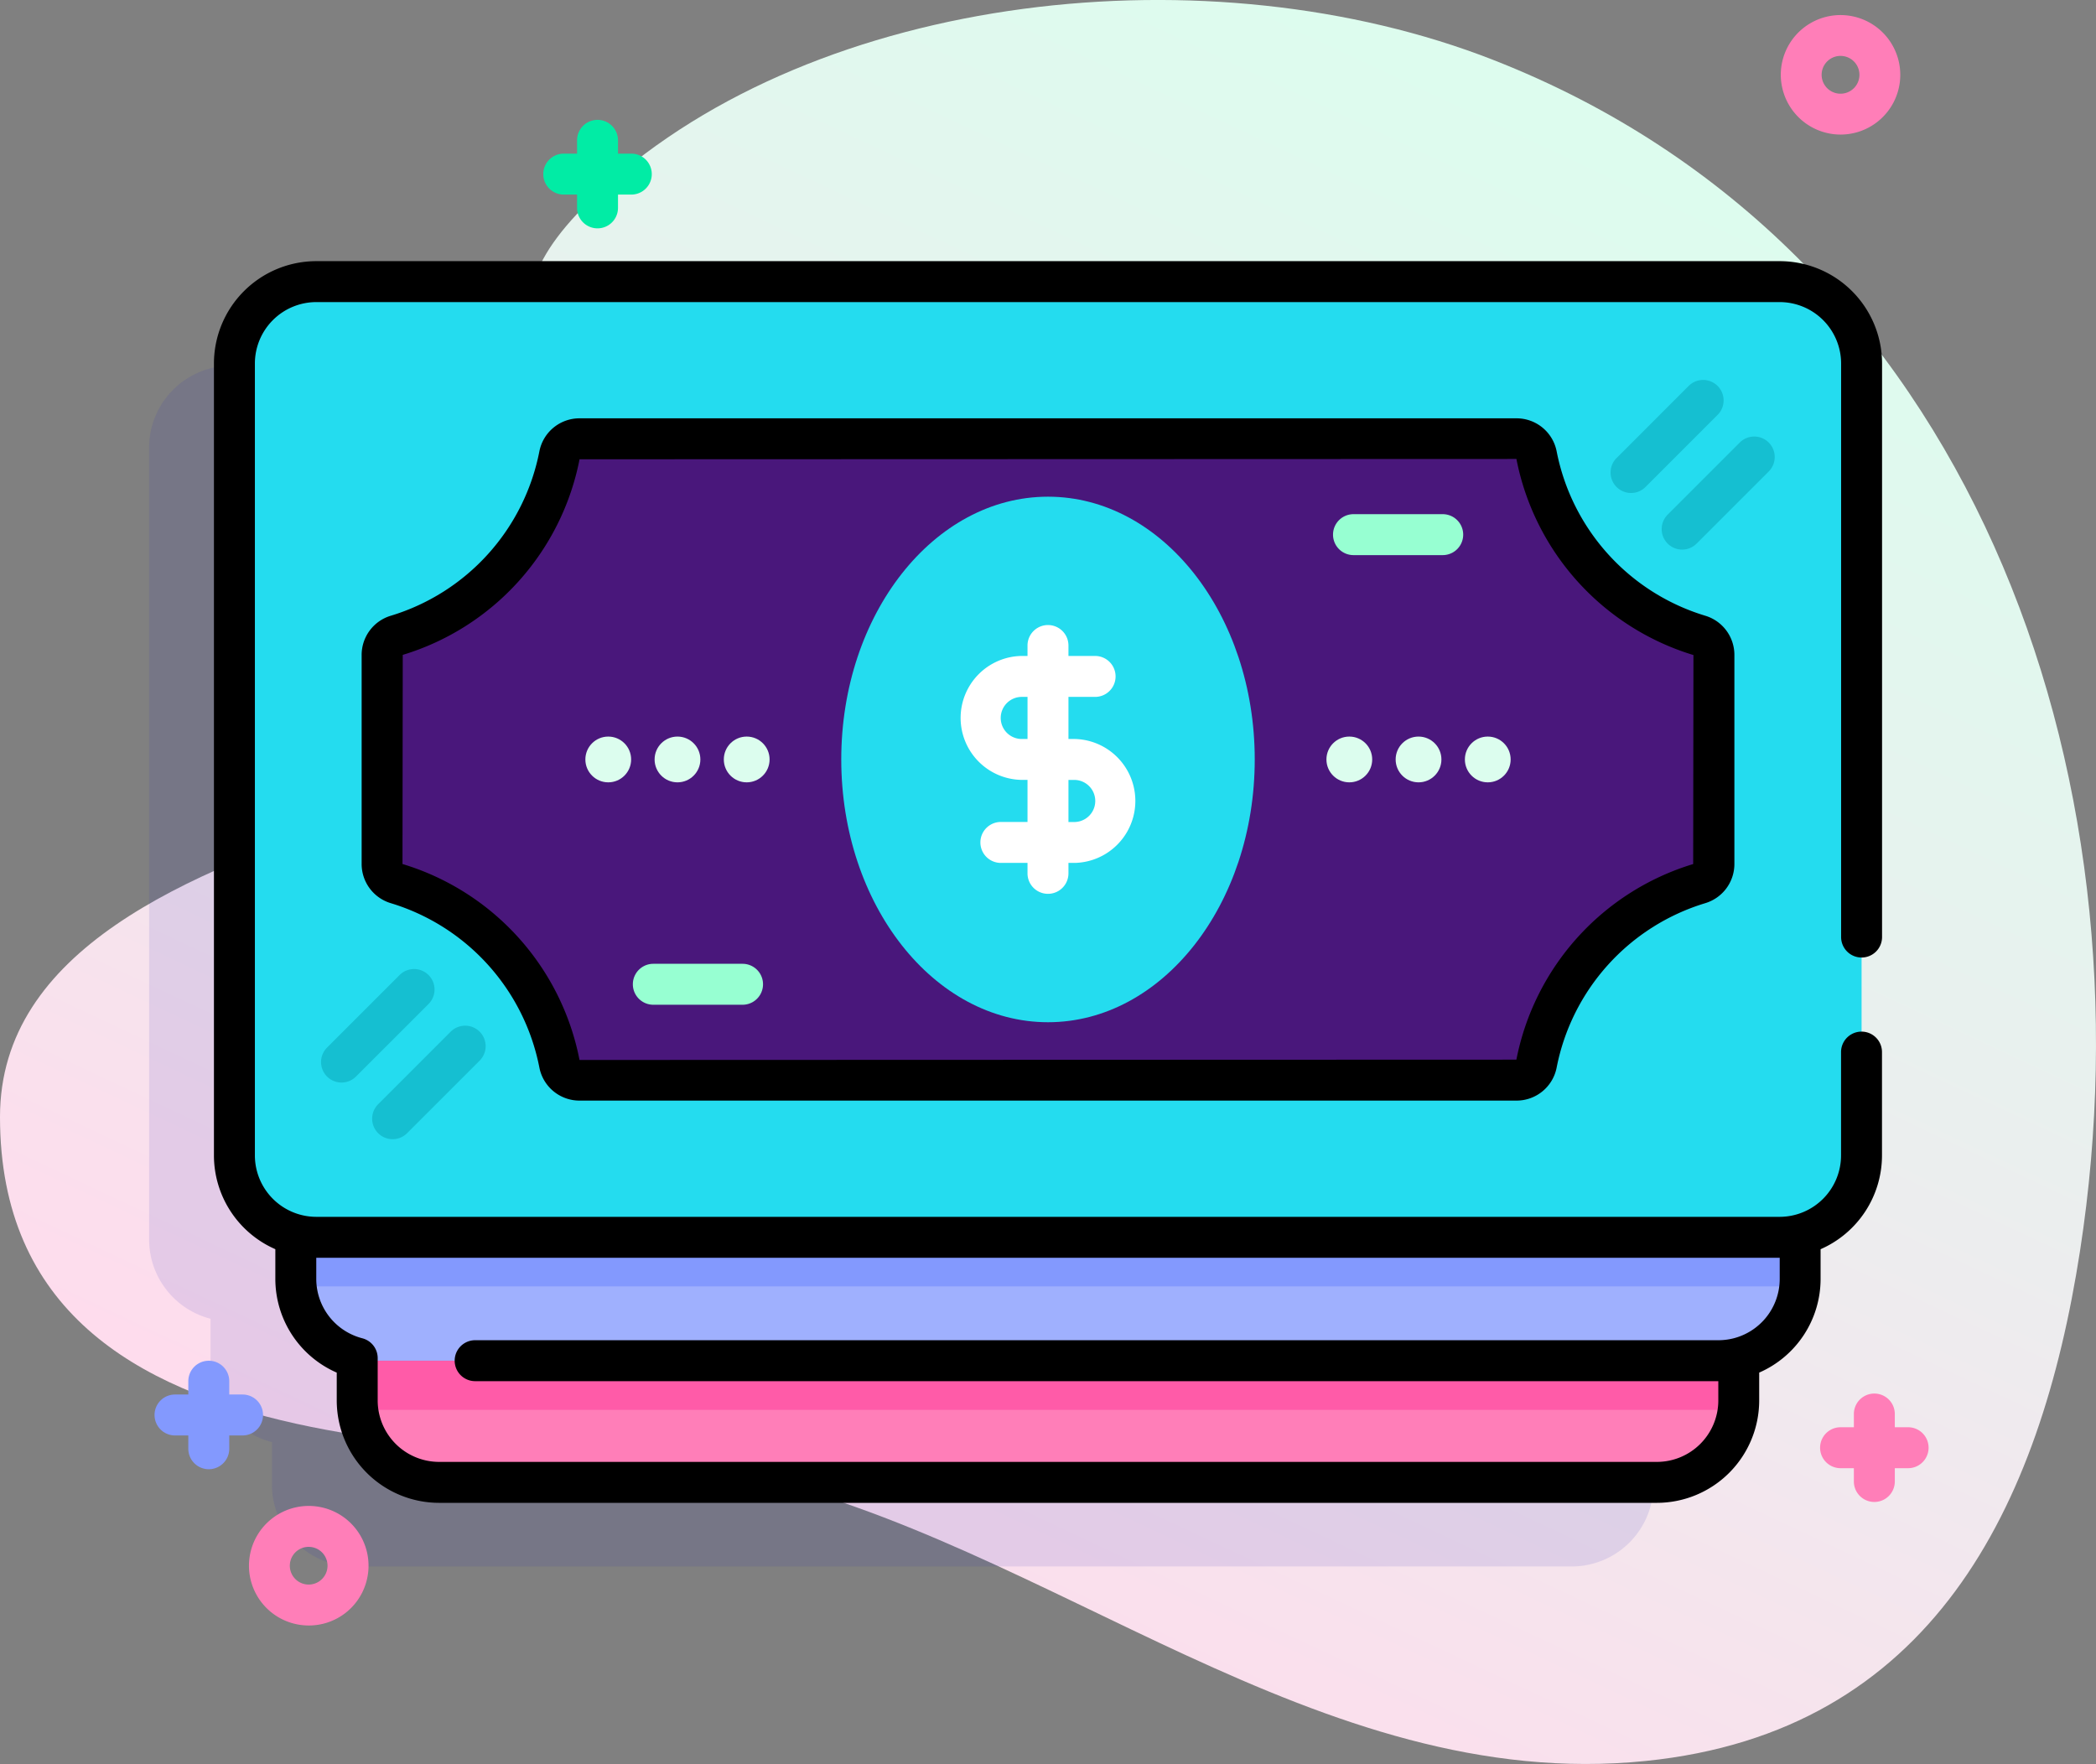 <svg xmlns="http://www.w3.org/2000/svg" xmlns:xlink="http://www.w3.org/1999/xlink" width="126.852" height="106.757" viewBox="0 0 126.852 106.757">
  <rect x="0" y="0" width="126.852" height="106.757" fill="#808080" stroke="none"/>
  <defs>
    <linearGradient id="linear-gradient" x1="0.822" y1="0.095" x2="0.355" y2="0.956" gradientUnits="objectBoundingBox">
      <stop offset="0.011" stop-color="#dcfdee"/>
      <stop offset="0.381" stop-color="#e8f1ee"/>
      <stop offset="1" stop-color="#ffdbed"/>
    </linearGradient>
  </defs>
  <g id="Group_1896" data-name="Group 1896" transform="translate(-1352 -4911)">
    <path id="Path_1916" data-name="Path 1916" d="M90.388,44.186c-17.12-6.7-40.826-4.153-53.927,7.807-9.25,8.445-2.091,10.852,4.216,26.3C45.241,89.481,0,87.942,0,108.151c0,23.363,32.766,18.935,44.926,21.609,18.591,4.089,34.809,19.385,54.672,17.369,17.292-1.756,23.885-15.325,26.289-30.881,4.48-28.982-6.523-60.724-35.5-72.061Z" transform="translate(1352 4870.446)" fill="url(#linear-gradient)"/>
    <path id="Path_1917" data-name="Path 1917" d="M129.953,129.9H41.385a4.955,4.955,0,0,0-4.955,4.955v47.928a4.952,4.952,0,0,0,3.716,4.793v2.673a4.952,4.952,0,0,0,3.716,4.793v2.571c0,.159.007.315.022.471a4.952,4.952,0,0,0,4.933,4.484h73.7a4.952,4.952,0,0,0,4.933-4.484c.015-.156.022-.312.022-.471v-2.571a4.953,4.953,0,0,0,3.716-4.793v-2.673a4.953,4.953,0,0,0,3.716-4.793V134.856A4.955,4.955,0,0,0,129.953,129.9Z" transform="translate(1324.596 4803.236)" fill="#2626bc" opacity="0.11"/>
    <path id="Path_1918" data-name="Path 1918" d="M170.873,294.158v18.2c0,.159-.007.315-.022.471a4.952,4.952,0,0,1-4.933,4.484h-73.7a4.952,4.952,0,0,1-4.933-4.484c-.015-.156-.022-.312-.022-.471v-18.2a4.955,4.955,0,0,1,4.955-4.955h73.7A4.955,4.955,0,0,1,170.873,294.158Z" transform="translate(1286.359 4683.402)" fill="#ff7eb8"/>
    <path id="Path_1919" data-name="Path 1919" d="M170.873,294.158v18.2c0,.159-.007.315-.022.471a7.879,7.879,0,0,1-1.216.094H88.5a7.879,7.879,0,0,1-1.216-.094c-.015-.156-.022-.312-.022-.471v-18.2a4.955,4.955,0,0,1,4.955-4.955h73.7A4.955,4.955,0,0,1,170.873,294.158Z" transform="translate(1286.359 4683.402)" fill="#ff5ba8"/>
    <path id="Path_1920" data-name="Path 1920" d="M158.351,242.454H77.215A4.955,4.955,0,0,1,72.26,237.5V204.435a4.955,4.955,0,0,1,4.955-4.955h81.136a4.955,4.955,0,0,1,4.955,4.955V237.5A4.955,4.955,0,0,1,158.351,242.454Z" transform="translate(1297.643 4750.895)" fill="#9fb0fe"/>
    <path id="Path_1921" data-name="Path 1921" d="M163.306,204.438V237.5c0,.124,0,.245-.015.367a7.971,7.971,0,0,1-1.224.094H73.5a7.972,7.972,0,0,1-1.224-.094c-.01-.121-.015-.243-.015-.367V204.438a4.954,4.954,0,0,1,4.955-4.955h81.136A4.954,4.954,0,0,1,163.306,204.438Z" transform="translate(1297.643 4750.893)" fill="#8399fe"/>
    <path id="Path_1922" data-name="Path 1922" d="M150.783,167.185H62.215a4.955,4.955,0,0,1-4.955-4.955V114.3a4.955,4.955,0,0,1,4.955-4.955h88.568a4.955,4.955,0,0,1,4.955,4.955V162.23A4.955,4.955,0,0,1,150.783,167.185Z" transform="translate(1308.927 4818.697)" fill="#24dcef"/>
    <path id="Path_1923" data-name="Path 1923" d="M173.935,160.82v12.652a1.247,1.247,0,0,1-.894,1.189,14.3,14.3,0,0,0-9.844,10.909,1.232,1.232,0,0,1-1.215.983h-56.7a1.232,1.232,0,0,1-1.215-.983,14.3,14.3,0,0,0-9.844-10.909,1.247,1.247,0,0,1-.894-1.189V160.82a1.247,1.247,0,0,1,.894-1.189,14.3,14.3,0,0,0,9.844-10.909,1.232,1.232,0,0,1,1.215-.983h56.7a1.232,1.232,0,0,1,1.215.983,14.3,14.3,0,0,0,9.844,10.909,1.247,1.247,0,0,1,.894,1.189Z" transform="translate(1281.793 4789.816)" fill="#49177b"/>
    <ellipse id="Ellipse_125" data-name="Ellipse 125" cx="12.512" cy="15.903" rx="12.512" ry="15.903" transform="translate(1402.914 4941.06)" fill="#24dcef"/>
    <path id="Path_1924" data-name="Path 1924" d="M161.22,278.465h-5.4a1.239,1.239,0,1,1,0-2.478h5.4a1.239,1.239,0,1,1,0,2.478Z" transform="translate(1235.72 4693.343)" fill="#97ffd2"/>
    <path id="Path_1925" data-name="Path 1925" d="M332.253,168.632h-5.4a1.239,1.239,0,1,1,0-2.478h5.4a1.239,1.239,0,0,1,0,2.478Z" transform="translate(1107.062 4775.964)" fill="#97ffd2"/>
    <g id="Group_1877" data-name="Group 1877" transform="translate(1387.427 4955.578)">
      <circle id="Ellipse_126" data-name="Ellipse 126" cx="1.385" cy="1.385" r="1.385" transform="translate(0 0)" fill="#dcfdee"/>
      <circle id="Ellipse_127" data-name="Ellipse 127" cx="1.385" cy="1.385" r="1.385" transform="translate(4.19 0)" fill="#dcfdee"/>
      <circle id="Ellipse_128" data-name="Ellipse 128" cx="1.385" cy="1.385" r="1.385" transform="translate(8.379 0)" fill="#dcfdee"/>
      <circle id="Ellipse_129" data-name="Ellipse 129" cx="1.385" cy="1.385" r="1.385" transform="translate(44.85 0)" fill="#dcfdee"/>
      <circle id="Ellipse_130" data-name="Ellipse 130" cx="1.385" cy="1.385" r="1.385" transform="translate(49.039 0)" fill="#dcfdee"/>
      <circle id="Ellipse_131" data-name="Ellipse 131" cx="1.385" cy="1.385" r="1.385" transform="translate(53.229 0)" fill="#dcfdee"/>
    </g>
    <path id="Path_1926" data-name="Path 1926" d="M407.147,154a1.239,1.239,0,0,1-.876-2.115l4.377-4.377a1.239,1.239,0,0,1,1.752,1.752l-4.377,4.377A1.235,1.235,0,0,1,407.147,154Z" transform="translate(1046.658 4790.261)" fill="#15bfd1"/>
    <path id="Path_1927" data-name="Path 1927" d="M394.662,140.169a1.239,1.239,0,0,1-.876-2.115l4.377-4.377a1.239,1.239,0,0,1,1.752,1.752l-4.377,4.377A1.235,1.235,0,0,1,394.662,140.169Z" transform="translate(1056.05 4800.667)" fill="#15bfd1"/>
    <path id="Path_1928" data-name="Path 1928" d="M92.147,298.014a1.239,1.239,0,0,1-.876-2.115l4.377-4.377a1.239,1.239,0,1,1,1.752,1.752l-4.377,4.377A1.235,1.235,0,0,1,92.147,298.014Z" transform="translate(1283.615 4681.93)" fill="#15bfd1"/>
    <path id="Path_1929" data-name="Path 1929" d="M79.662,284.181a1.239,1.239,0,0,1-.876-2.115l4.377-4.377a1.239,1.239,0,1,1,1.752,1.752l-4.377,4.377a1.236,1.236,0,0,1-.876.363Z" transform="translate(1293.007 4692.335)" fill="#15bfd1"/>
    <path id="Path_1930" data-name="Path 1930" d="M241.307,200.134h-.384v-2.547h1.613a1.239,1.239,0,1,0,0-2.478h-1.613v-.632a1.239,1.239,0,0,0-2.478,0v.632h-.384a3.751,3.751,0,0,0,0,7.5h.384v2.547h-1.613a1.239,1.239,0,1,0,0,2.478h1.613v.632a1.239,1.239,0,1,0,2.478,0v-.632h.384a3.751,3.751,0,0,0,0-7.5Zm-3.245,0a1.274,1.274,0,0,1,0-2.547h.384v2.547Zm3.245,5.025h-.384v-2.547h.384a1.274,1.274,0,0,1,0,2.547Z" transform="translate(1175.741 4755.59)" fill="#fff"/>
    <path id="Path_1931" data-name="Path 1931" d="M151.977,146.491a1.239,1.239,0,0,0,1.239-1.239V110.54a6.2,6.2,0,0,0-6.194-6.194H58.454a6.2,6.2,0,0,0-6.194,6.194v47.928a6.2,6.2,0,0,0,3.716,5.675v1.791a6.193,6.193,0,0,0,3.716,5.679V173.3a6.2,6.2,0,0,0,6.194,6.194h73.7a6.2,6.2,0,0,0,6.194-6.194v-1.688a6.19,6.19,0,0,0,3.716-5.677v-1.791a6.2,6.2,0,0,0,3.716-5.675v-6.255a1.239,1.239,0,0,0-2.478,0v6.255a3.721,3.721,0,0,1-3.716,3.716H58.454a3.721,3.721,0,0,1-3.716-3.716V110.54a3.721,3.721,0,0,1,3.716-3.716h88.568a3.721,3.721,0,0,1,3.716,3.716v34.712A1.239,1.239,0,0,0,151.977,146.491Zm-4.955,18.172v1.272a3.713,3.713,0,0,1-2.785,3.6,3.759,3.759,0,0,1-.931.117H68.068a1.239,1.239,0,0,0,0,2.478h75.238v1.17a3.721,3.721,0,0,1-3.716,3.716h-73.7A3.721,3.721,0,0,1,62.17,173.3v-2.565a1.239,1.239,0,0,0-.93-1.2,3.714,3.714,0,0,1-2.787-3.6v-1.272Z" transform="translate(1312.688 4822.459)"/>
    <path id="Path_1932" data-name="Path 1932" d="M160.653,144.724a2.472,2.472,0,0,0-2.43-1.984h-56.7a2.472,2.472,0,0,0-2.43,1.984,13,13,0,0,1-8.989,9.962,2.475,2.475,0,0,0-1.771,2.374v12.652a2.475,2.475,0,0,0,1.771,2.374,13,13,0,0,1,8.989,9.962,2.472,2.472,0,0,0,2.43,1.984h56.7a2.472,2.472,0,0,0,2.43-1.984,13,13,0,0,1,8.989-9.962,2.475,2.475,0,0,0,1.771-2.374V157.059a2.475,2.475,0,0,0-1.771-2.374,13,13,0,0,1-8.989-9.962Zm8.266,24.992a15.476,15.476,0,0,0-10.7,11.838l-56.7.019a15.481,15.481,0,0,0-10.714-11.86l.016-12.656a15.476,15.476,0,0,0,10.7-11.838l56.7-.019a15.5,15.5,0,0,0,10.714,11.867Z" transform="translate(1285.554 4793.577)"/>
    <path id="Path_1933" data-name="Path 1933" d="M43.077,374.993h-.805v-.805a1.239,1.239,0,0,0-2.478,0v.805h-.805a1.239,1.239,0,1,0,0,2.478h.805v.805a1.239,1.239,0,0,0,2.478,0v-.805h.805a1.239,1.239,0,1,0,0-2.478Z" transform="translate(1323.603 4620.404)" fill="#8399fe"/>
    <path id="Path_1934" data-name="Path 1934" d="M138.036,71.877h-.805v-.805a1.239,1.239,0,0,0-2.478,0v.805h-.805a1.239,1.239,0,0,0,0,2.478h.805v.805a1.239,1.239,0,0,0,2.478,0v-.805h.805a1.239,1.239,0,0,0,0-2.478Z" transform="translate(1252.171 4848.421)" fill="#01eca5"/>
    <path id="Path_1935" data-name="Path 1935" d="M449.931,383h-.805V382.2a1.239,1.239,0,0,0-2.478,0V383h-.805a1.239,1.239,0,1,0,0,2.478h.805v.805a1.239,1.239,0,0,0,2.478,0v-.805h.805a1.239,1.239,0,0,0,0-2.478Z" transform="translate(1017.55 4614.378)" fill="#ff7eb8"/>
    <path id="Path_1936" data-name="Path 1936" d="M438.619,51.445a3.62,3.62,0,0,1-3.459-4.694,3.616,3.616,0,1,1,3.459,4.694Zm-.006-4.761a1.144,1.144,0,1,0,.34.052A1.136,1.136,0,0,0,438.613,46.684Z" transform="translate(1024.779 4867.699)" fill="#ff7eb8"/>
    <path id="Path_1937" data-name="Path 1937" d="M64.436,415.65a3.618,3.618,0,1,1,3.457-2.544A3.607,3.607,0,0,1,64.436,415.65Zm0-4.759a1.141,1.141,0,1,0,.338.052A1.142,1.142,0,0,0,64.439,410.892Zm2.271,1.847h0Z" transform="translate(1306.248 4593.726)" fill="#ff7eb8"/>
  </g>
</svg>
